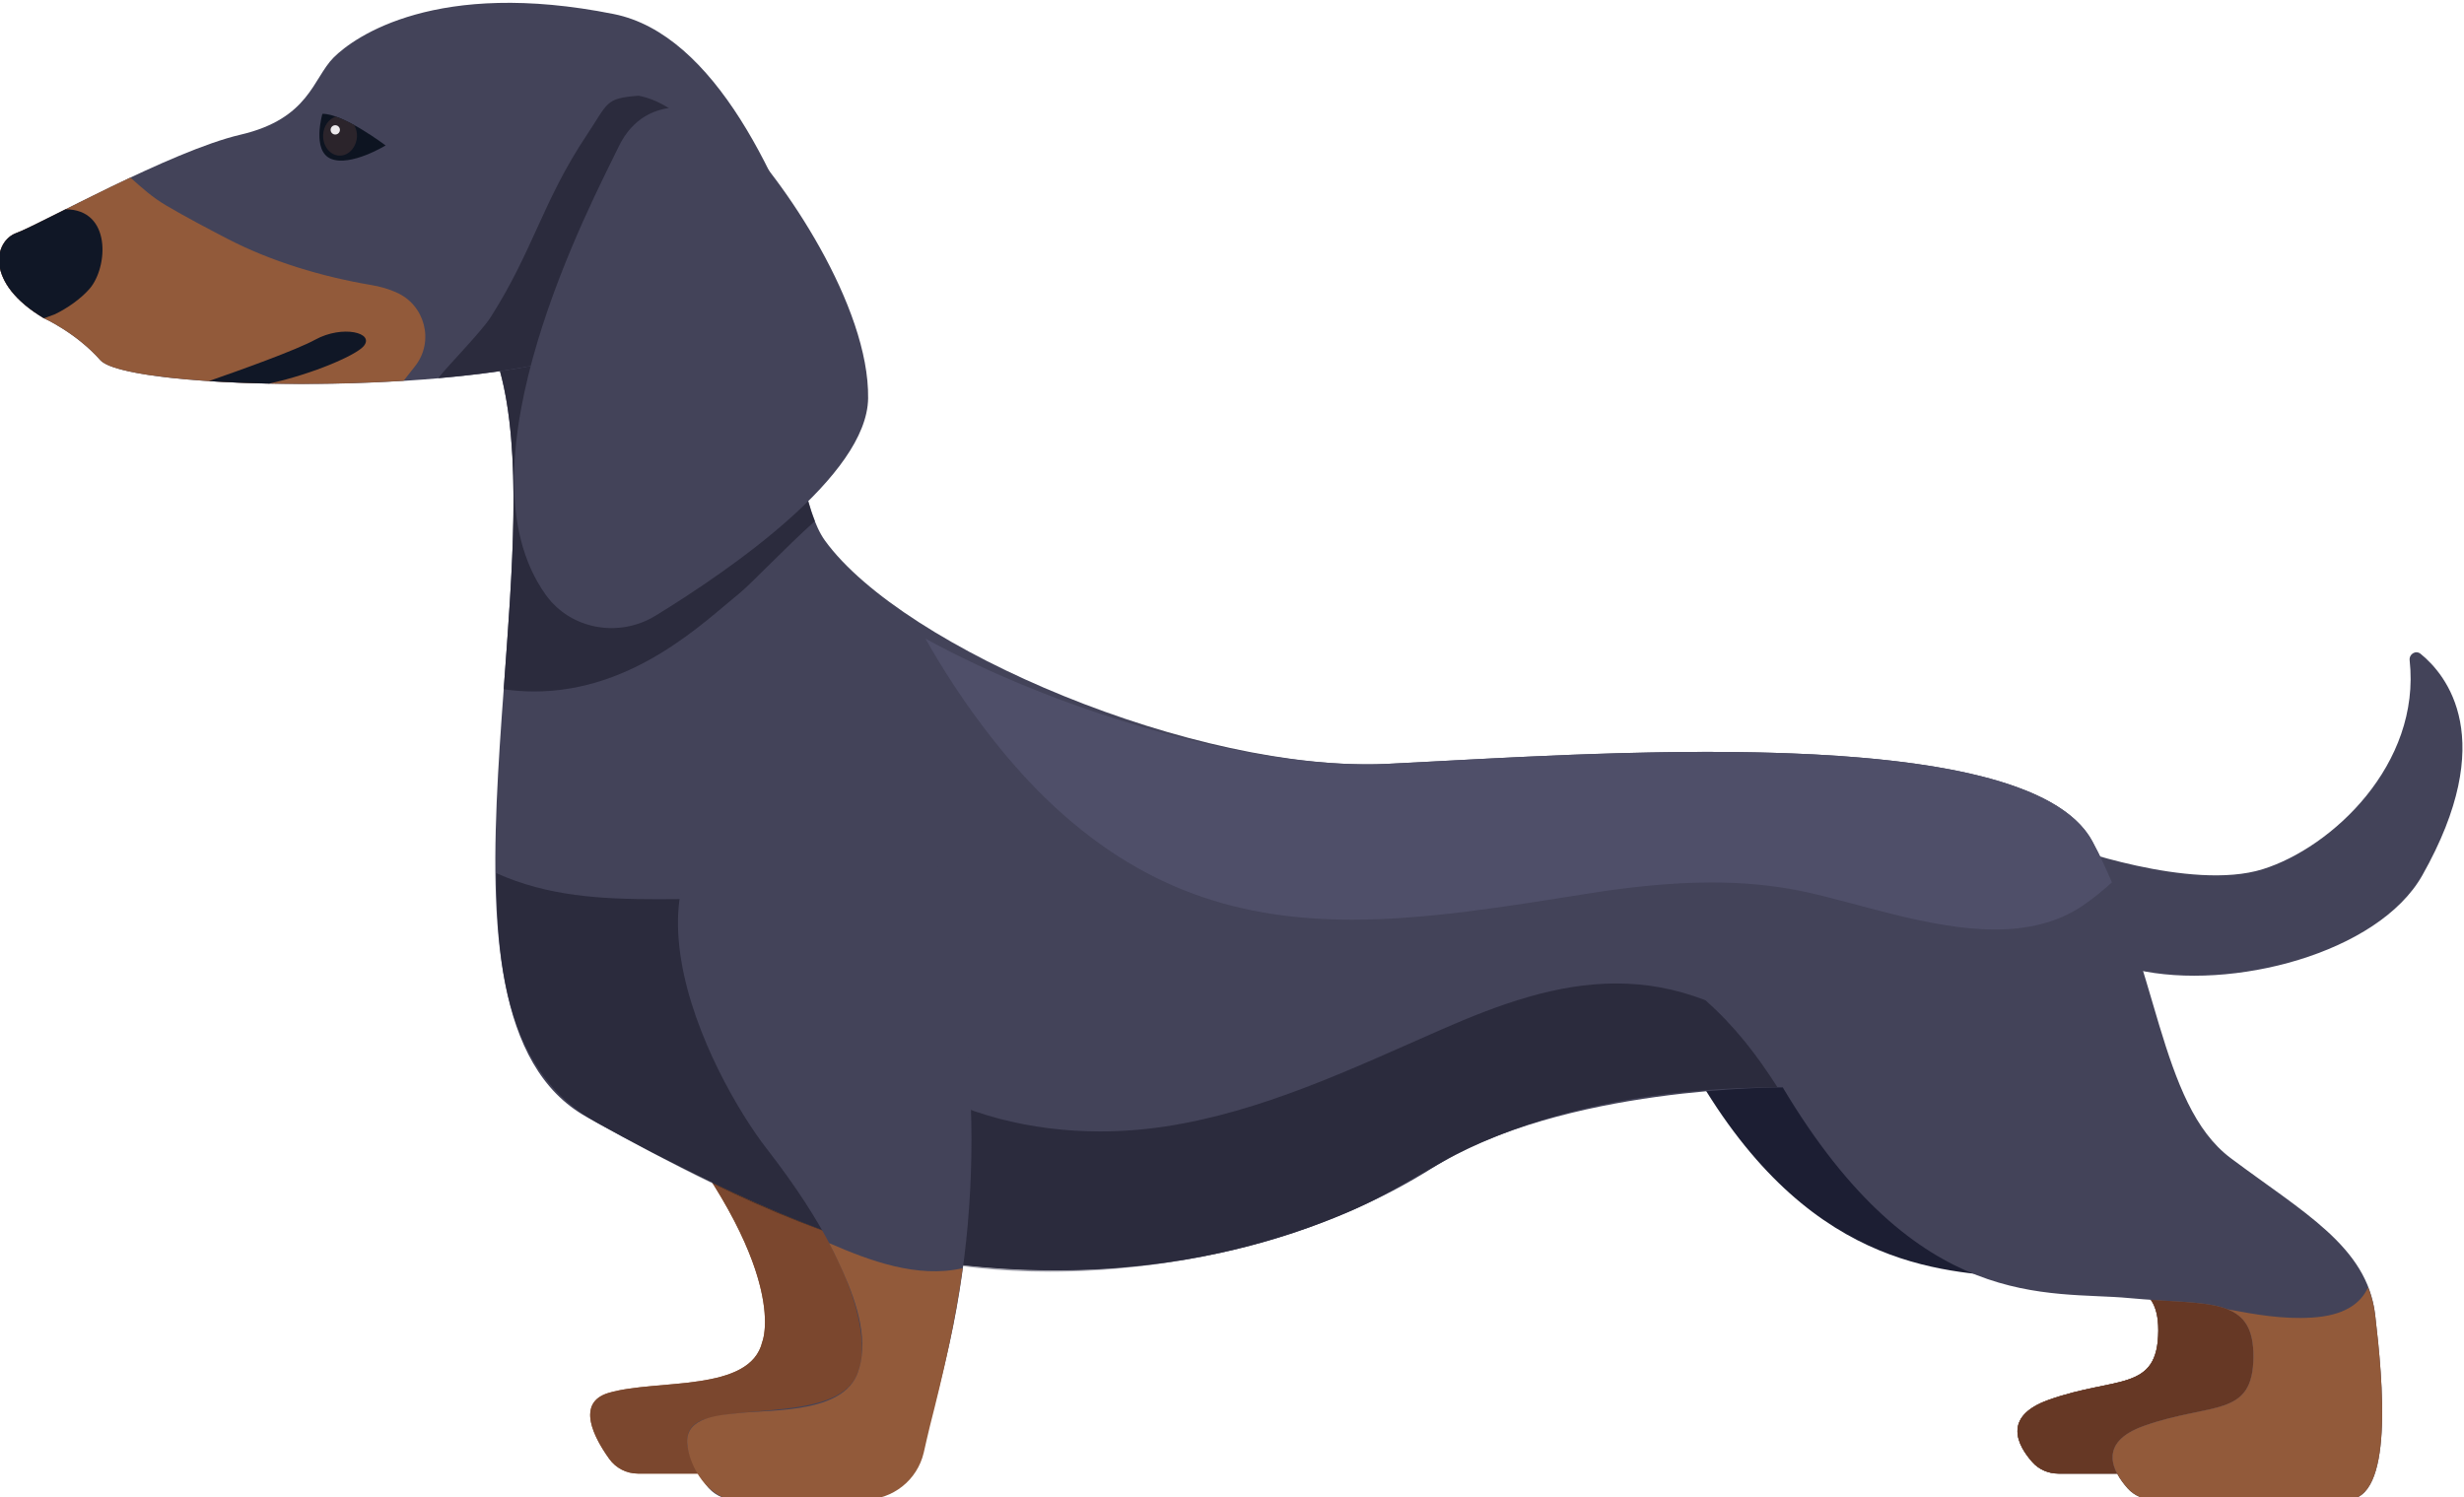 <?xml version="1.0" encoding="UTF-8" standalone="no"?>
<svg
   version="1.1"
   id="svg2"
   xml:space="preserve"
   width="115.347"
   height="70.094"
   viewBox="0 0 115.347 70.094"
   sodipodi:docname="jamnik.svg"
   inkscape:version="1.1 (c68e22c387, 2021-05-23)"
   xmlns:inkscape="http://www.inkscape.org/namespaces/inkscape"
   xmlns:sodipodi="http://sodipodi.sourceforge.net/DTD/sodipodi-0.dtd"
   xmlns="http://www.w3.org/2000/svg"
   xmlns:svg="http://www.w3.org/2000/svg"
   xmlns:rdf="http://www.w3.org/1999/02/22-rdf-syntax-ns#"
   xmlns:cc="http://creativecommons.org/ns#"
   xmlns:dc="http://purl.org/dc/elements/1.1/"><defs
     id="defs6" /><sodipodi:namedview
     pagecolor="#ffffff"
     bordercolor="#666666"
     borderopacity="1"
     objecttolerance="10"
     gridtolerance="10"
     guidetolerance="10"
     inkscape:pageopacity="0"
     inkscape:pageshadow="2"
     inkscape:window-width="1920"
     inkscape:window-height="1001"
     id="namedview4"
     inkscape:pagecheckerboard="0"
     showgrid="false"
     inkscape:zoom="1.4275333"
     inkscape:cx="11.558399"
     inkscape:cy="249.03097"
     inkscape:window-x="-9"
     inkscape:window-y="-9"
     inkscape:window-maximized="1"
     inkscape:current-layer="g12" /><g
     id="g10"
     inkscape:groupmode="layer"
     inkscape:label="ink_ext_XXXXXX"
     transform="matrix(1.333,0,0,-1.333,-172.894,530.517)"><g
       id="g12"
       transform="scale(0.1)"><path
         d="m 2097.73,3527.33 c -2.82,23.96 -25.36,35.94 -50.73,54.96 -11.96,8.98 -18.28,24.73 -24.06,43.34 -15.57,6.05 -31.09,7.43 -46.67,6.75 -21.44,-10.83 -43.77,-19.57 -65.36,-30.05 -4.45,-2.16 -11.74,-0.36 -16.61,-2.51 40.6,-67.91 87.97,-66.45 114.59,-68.96 28.01,-2.65 46.21,3.34 46.1,-18.32 -0.11,-21.67 -14.68,-15.86 -38.47,-24.31 -16.63,-5.92 -10.77,-16.23 -5.74,-21.89 2.31,-2.61 5.66,-4.01 9.14,-4.01 h 67.95 c 16.38,0 12.68,41.05 9.86,65"
         style="fill:#1c1e33;fill-opacity:1;fill-rule:nonzero;stroke:none"
         id="path180" /><path
         d="m 2097.08,3530.15 h -48.31 c -1.05,-0.7 -2.1,-1.41 -3.16,-2.12 6.07,-1.97 9.43,-6.17 9.38,-15.49 -0.11,-21.67 -14.68,-15.86 -38.47,-24.31 -16.63,-5.92 -10.77,-16.23 -5.74,-21.89 2.31,-2.61 5.66,-4.01 9.14,-4.01 h 67.95 c 16.38,0 12.68,41.05 9.86,65 -0.11,1 -0.46,1.87 -0.65,2.82"
         style="fill:#925a3a;fill-opacity:1;fill-rule:nonzero;stroke:none"
         id="path182" /><path
         d="m 2005.53,3477.23 v 0 c 0,4.01 2.71,8.05 10.99,11 23.79,8.45 38.36,2.64 38.47,24.31 0,0.03 0,0.05 0,0.09 0,-0.04 0,-0.06 0,-0.09 -0.11,-21.67 -14.68,-15.86 -38.47,-24.31 -8.28,-2.95 -10.99,-6.99 -10.99,-11"
         style="fill:#7b472e;fill-opacity:1;fill-rule:nonzero;stroke:none"
         id="path184" /><path
         d="m 2054.99,3512.7 c 0,0.01 0,0.01 0,0.01 0,0 0,0 0,-0.01"
         style="fill:#7b472e;fill-opacity:1;fill-rule:nonzero;stroke:none"
         id="path186" /><path
         d="m 2054.99,3512.64 c 0,0.02 0,0.04 0,0.06 0,-0.01 0,-0.01 0,-0.01 0,-0.01 0,-0.02 0,-0.03 0,-0.01 0,-0.02 0,-0.02"
         style="fill:#d1c4ba;fill-opacity:1;fill-rule:nonzero;stroke:none"
         id="path188" /><path
         d="m 2054.99,3512.63 c 0,0 0,0 0,0.01 0,0 0,0.01 0,0.02 0,-0.02 0,-0.02 0,-0.03 m 0,0.06 c 0,0 0,0 0,0.01 0,0 0,0 0,0 0,0 0,-0.01 0,-0.01"
         style="fill:#181826;fill-opacity:1;fill-rule:nonzero;stroke:none"
         id="path190" /><path
         d="m 2054.99,3512.73 c 0,4.79 -0.93,8.2 -2.66,10.65 0.01,0 0.03,0 0.04,-0.01 1.66,-2.37 2.56,-5.63 2.62,-10.15 0,-0.01 0,-0.03 0,-0.04 0,-0.02 0,-0.04 0,-0.06 0,-0.02 0,-0.04 0,-0.06 0,-0.02 0,-0.04 0,-0.05 0,-0.03 0,-0.05 0,-0.07 0,-0.02 0,-0.03 0,-0.05 0,-0.02 0,-0.05 0,-0.07 0,-0.02 0,-0.03 0,-0.05 0,-0.01 0,-0.03 0,-0.04"
         style="fill:#d1c4ba;fill-opacity:1;fill-rule:nonzero;stroke:none"
         id="path192" /><path
         d="m 2054.99,3512.71 c 0,0.01 0,0.01 0,0.02 0,0.01 0,0.03 0,0.04 0,0 0,-0.01 0,-0.02 0,-0.01 0,-0.02 0,-0.04 m 0,0.11 c 0,0.02 0,0.05 0,0.07 0,-0.02 0,-0.05 0,-0.07 m 0,0.12 c 0,0.02 0,0.04 0,0.07 0,-0.03 0,-0.05 0,-0.07 m 0,0.12 c 0,0.02 0,0.04 0,0.06 0,-0.02 0,-0.04 0,-0.06 m 0,0.12 c 0,0.01 0,0.03 0,0.04 0,-0.01 0,-0.03 0,-0.04"
         style="fill:#181826;fill-opacity:1;fill-rule:nonzero;stroke:none"
         id="path194" /><path
         d="m 2040.53,3462.33 h -20.61 c -3.48,0 -6.83,1.4 -9.14,4.01 -2.53,2.84 -5.26,6.85 -5.25,10.89 0,4.01 2.71,8.05 10.99,11 23.79,8.45 38.36,2.64 38.47,24.31 0,0.03 0,0.05 0,0.09 0,0.02 0,0.05 0,0.07 0,0.01 0,0.01 0,0.01 0,0.02 0,0.03 0,0.04 0,4.77 -0.91,8.17 -2.62,10.62 23.18,-1.55 36.13,-0.41 36.03,-19.99 -0.11,-21.67 -14.69,-15.86 -38.47,-24.31 -12.34,-4.39 -12.3,-11.2 -9.4,-16.74"
         style="fill:#663825;fill-opacity:1;fill-rule:nonzero;stroke:none"
         id="path196" /><path
         d="m 1564.75,3508.66 c 0,0 9.51,22.9 -32.41,76.8 -19.62,25.23 -63.42,108.37 8.45,127.64 71.87,19.28 56.37,-93.81 68,-153 11.63,-59.19 2.82,-97.77 -27.48,-97.77 h -60.24 c -4.02,0 -7.78,1.93 -10.11,5.21 -5.15,7.19 -11.95,19.7 -0.12,23.15 16.92,4.94 49.68,0 53.91,17.97"
         style="fill:#925a3a;fill-opacity:1;fill-rule:nonzero;stroke:none"
         id="path198" /><path
         d="m 1581.31,3462.33 h -60.24 c -4.02,0 -7.78,1.93 -10.11,5.21 -3.05,4.26 -6.67,10.37 -6.67,15.38 0,3.45 1.72,6.37 6.55,7.77 16.92,4.94 49.68,0 53.91,17.97 0,0 0.93,2.23 0.93,6.96 -0.01,8.21 -2.83,23.95 -18.28,48.51 19.77,-9.61 40.13,-18.02 61.18,-23.7 1.18,-0.33 2.36,-0.64 3.54,-0.93 1.07,-8.73 1.61,-16.86 1.61,-24.32 -0.03,-33.03 -10.7,-52.85 -32.42,-52.85"
         style="fill:#7b472e;fill-opacity:1;fill-rule:nonzero;stroke:none"
         id="path200" /><path
         d="m 2021.92,3683.05 c 0,0 44.4,-16.38 69.76,-8.45 24.2,7.56 55.6,36.76 51.58,73.37 -0.25,2.19 2.14,3.66 3.85,2.27 9.04,-7.33 27.67,-29.9 0.59,-77.81 -15.5,-27.42 -67.05,-40.72 -100.41,-33.13 -27.31,6.22 -41.78,24.72 -25.37,43.75"
         style="fill:#434359;fill-opacity:1;fill-rule:nonzero;stroke:none"
         id="path202" /><path
         d="m 2131.14,3518.17 c -2.82,23.96 -25.37,35.94 -50.73,54.96 -25.37,19.03 -25.37,68.35 -48.62,111.33 -23.25,42.99 -181.09,30.31 -247.68,27.13 -66.59,-3.17 -169.91,40.42 -197.39,78.46 -7.2,9.98 -10.45,35.21 -11.58,48.09 -16.59,4.65 -38.77,4.99 -44.91,22.47 -3.34,9.5 -6.34,19.09 -9.05,28.77 -26.82,-19 -49.85,-35.52 -49.85,-35.52 23.06,-69.67 -31.96,-230.58 31.59,-266.2 32.21,-18.05 86.14,-45.95 124.41,-51.17 79.75,-10.86 139.4,12.15 172.64,33.12 45.8,28.89 123.13,28.36 123.13,28.36 47.56,-79.8 93.54,-71.34 121.55,-73.99 28.01,-2.64 43.86,1.06 43.75,-20.6 -0.11,-21.67 -14.69,-15.86 -38.47,-24.31 -16.63,-5.92 -10.77,-16.23 -5.74,-21.89 2.31,-2.61 5.66,-4.01 9.14,-4.01 h 67.95 c 16.38,0 12.68,41.04 9.86,65"
         style="fill:#434359;fill-opacity:1;fill-rule:nonzero;stroke:none"
         id="path204" /><path
         d="m 2131.14,3518.17 c -0.4,3.43 -1.31,6.57 -2.47,9.56 -2.7,-5.84 -8.56,-9.93 -19.72,-10.61 -10.47,-0.65 -20.04,1.13 -29.65,2.92 5.99,-2.38 9.15,-6.98 9.1,-16.66 -0.11,-21.67 -14.69,-15.86 -38.47,-24.31 -16.63,-5.92 -10.77,-16.23 -5.74,-21.89 2.3,-2.61 5.66,-4.01 9.14,-4.01 h 67.95 c 16.38,0 12.68,41.04 9.86,65"
         style="fill:#925a3a;fill-opacity:1;fill-rule:nonzero;stroke:none"
         id="path206" /><path
         d="m 2031.91,3684.24 c -0.04,0.07 -0.08,0.15 -0.12,0.22 0.04,-0.07 0.08,-0.15 0.12,-0.22 m -1.98,3.16 c -5.08,6.97 -14.01,12.33 -25.63,16.42 11.62,-4.09 20.55,-9.45 25.63,-16.42 m -249.53,24.06 c 0.02,0 0.04,0 0.06,0.01 -0.02,-0.01 -0.04,-0.01 -0.06,-0.01 m 0.21,0.01 c 0.07,0 0.14,0 0.21,0.01 -0.07,-0.01 -0.14,-0.01 -0.21,-0.01 m 0.21,0.01 c 1.11,0.02 2.21,0.06 3.29,0.11 -1.08,-0.05 -2.18,-0.09 -3.29,-0.11"
         style="fill:#b2b2bb;fill-opacity:1;fill-rule:nonzero;stroke:none"
         id="path208" /><path
         d="m 1997.62,3653.42 c -23.04,0 -48.49,9.5 -68.19,13.54 -10.24,2.11 -20.74,2.97 -31.29,2.97 -14.67,0 -29.42,-1.66 -43.64,-3.93 -29.21,-4.64 -56.59,-9.13 -82.64,-9.13 -38.34,0.01 -73.81,9.72 -107.9,42.9 -14.32,13.94 -29.52,33.8 -41.93,55.81 44.25,-24.34 108.67,-44.15 154.98,-44.15 1.14,0 2.28,0.01 3.39,0.03 0.02,0 0.04,0 0.06,0.01 0.05,0 0.1,0 0.15,0 0.07,0 0.14,0 0.21,0.01 v 0 c 1.11,0.02 2.21,0.06 3.29,0.11 v 0 c 27.33,1.3 70.03,4.21 112.49,4.21 40.71,0 81.2,-2.67 107.7,-11.98 11.62,-4.09 20.55,-9.45 25.63,-16.42 0.69,-0.95 1.31,-1.93 1.86,-2.94 v 0 c 0.04,-0.07 0.08,-0.15 0.12,-0.22 2.53,-4.7 4.75,-9.47 6.79,-14.27 -3.17,-2.86 -6.48,-5.61 -10.11,-8.08 -9.13,-6.22 -19.76,-8.47 -30.97,-8.47"
         style="fill:#4f4f69;fill-opacity:1;fill-rule:nonzero;stroke:none"
         id="path210" /><path
         d="m 1473.92,3737.79 v 0 c 3.07,41.89 6.44,83.32 -1.31,111.72 0.01,0 0.02,0 0.02,0 7.74,-28.39 4.36,-69.84 1.29,-111.72 m 109.26,59.05 c -3.59,8.98 -5.8,21.84 -7.07,32.15 0,-0.01 0.01,-0.01 0.02,-0.01 1.27,-10.34 3.51,-23.08 7.12,-32.09 -0.03,-0.01 -0.05,-0.03 -0.07,-0.05"
         style="fill:#a1a1ac;fill-opacity:1;fill-rule:nonzero;stroke:none"
         id="path212" /><path
         d="m 1484.66,3737.02 c -3.48,0 -7.06,0.25 -10.74,0.77 3.07,41.88 6.45,83.33 -1.29,111.72 6.3,0.93 12.23,2.02 17.63,3.27 0.08,0.02 0.17,0.04 0.26,0.06 0,0 -2.74,-31.18 -4.64,-76.11 1.03,0.56 2,1.17 3.06,1.7 28.34,14.13 50.81,33.24 69.43,56.87 5.74,-2.55 11.83,-4.6 17.74,-6.31 1.27,-10.31 3.48,-23.17 7.07,-32.15 -10.65,-9.59 -22.56,-22.19 -26.47,-25.34 -12.22,-9.85 -37,-34.48 -72.05,-34.48"
         style="fill:#2b2b3d;fill-opacity:1;fill-rule:nonzero;stroke:none"
         id="path214" /><path
         d="m 1665.75,3533.24 c -17.27,0 -34.49,1.74 -50.91,5.6 4.31,-1.01 8.48,-1.8 12.49,-2.35 14.11,-1.92 27.6,-2.78 40.41,-2.78 21.3,0 40.77,2.38 58.24,6.22 -19.31,-4.25 -39.8,-6.69 -60.23,-6.69 m 60.5,6.75 c 0.08,0.02 0.15,0.04 0.23,0.06 -0.05,-0.01 -0.1,-0.03 -0.15,-0.04 -0.03,-0.01 -0.06,-0.01 -0.08,-0.02 m 0.36,0.08 c 0.07,0.02 0.13,0.03 0.19,0.05 -0.06,-0.02 -0.12,-0.03 -0.19,-0.05 m 0.35,0.08 c 0.05,0.01 0.11,0.03 0.17,0.04 -0.06,-0.01 -0.12,-0.03 -0.17,-0.04 m 0.47,0.11 c 0.04,0.01 0.08,0.02 0.12,0.03 -0.04,-0.01 -0.08,-0.02 -0.12,-0.03 m 0.33,0.07 c 0.05,0.01 0.1,0.03 0.16,0.04 -0.06,-0.01 -0.11,-0.03 -0.16,-0.04 m 0.35,0.08 c 0.05,0.01 0.09,0.02 0.14,0.04 -0.05,-0.02 -0.1,-0.03 -0.14,-0.04 m 0.4,0.09 c 0.06,0.02 0.12,0.03 0.18,0.05 -0.06,-0.02 -0.12,-0.03 -0.18,-0.05 m 0.37,0.09 c 0.06,0.01 0.12,0.03 0.18,0.04 -0.06,-0.01 -0.12,-0.02 -0.18,-0.04 m 0.31,0.07 c 0.08,0.02 0.14,0.04 0.21,0.05 -0.07,-0.01 -0.14,-0.03 -0.21,-0.05 m 0.28,0.07 c 0.17,0.04 0.32,0.07 0.49,0.11 -0.16,-0.04 -0.33,-0.07 -0.49,-0.11 m 0.51,0.12 c 0.09,0.02 0.17,0.04 0.25,0.06 -0.08,-0.02 -0.17,-0.04 -0.25,-0.06 m 0.3,0.07 c 12.83,3.05 24.52,6.89 35.03,11.12 -11.37,-4.58 -23.1,-8.28 -35.03,-11.12 m 35.09,11.14 c 0.06,0.03 0.12,0.05 0.18,0.08 -0.06,-0.03 -0.12,-0.05 -0.18,-0.08 m 0.49,0.2 c 0.02,0.01 0.03,0.01 0.04,0.02 -0.01,-0.01 -0.02,-0.01 -0.04,-0.02 m -218.46,11.87 c -13.66,6.64 -27.05,13.85 -40.17,21.13 11.49,-6.37 25.28,-13.69 39.92,-20.73 0.08,-0.14 0.17,-0.27 0.25,-0.4 m 256.19,7.67 c 5.77,3.34 11.98,6.25 18.4,8.79 -3.58,-1.46 -7.11,-3.04 -10.56,-4.71 -2.65,-1.3 -5.26,-2.67 -7.84,-4.08"
         style="fill:#a1a1ac;fill-opacity:1;fill-rule:nonzero;stroke:none"
         id="path216" /><path
         d="m 1920.89,3597.96 c 0.13,0 0.26,0 0.39,0 0,0 0,0 0,0 -0.13,0 -0.26,0 -0.39,0"
         style="fill:#121523;fill-opacity:1;fill-rule:nonzero;stroke:none"
         id="path218" /><path
         d="m 1608.58,3540.43 c -21.05,5.68 -41.41,14.09 -61.18,23.7 -0.08,0.13 -0.17,0.26 -0.25,0.4 20.11,-9.67 41.83,-18.79 61.43,-24.1"
         style="fill:#4e2d1f;fill-opacity:1;fill-rule:nonzero;stroke:none"
         id="path220" /><path
         d="m 1667.74,3533.71 c -12.81,0 -26.3,0.86 -40.41,2.78 -4.01,0.55 -8.18,1.34 -12.49,2.35 -1.82,0.43 -3.63,0.88 -5.43,1.36 -0.28,0.07 -0.56,0.15 -0.83,0.23 -19.6,5.31 -41.32,14.43 -61.43,24.1 v 0 c -14.64,7.04 -28.43,14.36 -39.92,20.73 -0.22,0.12 -0.43,0.24 -0.65,0.36 -31.52,17.49 -35.07,54.8 -35.25,87.58 18.18,-8.14 36.68,-9.14 56.88,-9.14 3.26,0 6.56,0.03 9.91,0.06 3.36,0.02 6.76,0.05 10.22,0.05 6.9,0 14.02,-0.1 21.41,-0.51 7.85,-25.48 22.77,-48.37 45.62,-62.73 20.24,-12.71 44.19,-18.43 68.02,-18.43 7.63,0 15.26,0.59 22.75,1.72 34.18,5.18 65.75,20.33 97.12,34.08 20.38,8.94 40.51,16.17 61.34,16.17 10.23,0 20.64,-1.75 31.33,-5.89 10.23,-9.04 18.03,-19.14 25.35,-30.62 -0.13,0 -0.26,0 -0.39,0 -32.67,-0.04 -68.14,-4.82 -98.9,-17.37 -6.42,-2.54 -12.63,-5.45 -18.4,-8.79 -10.18,-5.57 -19.96,-11.78 -30.64,-16.53 -2.33,-1.04 -4.68,-2.04 -7.05,-2.99 -0.01,-0.01 -0.02,-0.01 -0.04,-0.02 -0.1,-0.04 -0.2,-0.08 -0.31,-0.12 -0.06,-0.03 -0.12,-0.05 -0.18,-0.08 -0.02,-0.01 -0.04,-0.01 -0.06,-0.02 -10.51,-4.23 -22.2,-8.07 -35.03,-11.12 -0.01,0 -0.03,-0.01 -0.05,-0.01 -0.08,-0.02 -0.16,-0.04 -0.25,-0.06 -0.01,0 -0.02,-0.01 -0.02,-0.01 -0.17,-0.04 -0.32,-0.07 -0.49,-0.11 -0.02,-0.01 -0.04,-0.01 -0.07,-0.02 -0.07,-0.01 -0.13,-0.03 -0.21,-0.05 -0.04,-0.01 -0.08,-0.02 -0.13,-0.03 -0.06,-0.01 -0.12,-0.03 -0.18,-0.04 -0.06,-0.02 -0.13,-0.03 -0.19,-0.04 -0.06,-0.02 -0.12,-0.03 -0.18,-0.05 -0.09,-0.02 -0.17,-0.04 -0.26,-0.05 -0.05,-0.02 -0.09,-0.03 -0.14,-0.04 -0.07,-0.01 -0.13,-0.03 -0.19,-0.04 -0.06,-0.01 -0.11,-0.03 -0.16,-0.04 -0.07,-0.01 -0.14,-0.03 -0.21,-0.04 -0.04,-0.01 -0.08,-0.02 -0.12,-0.03 -0.1,-0.03 -0.2,-0.05 -0.3,-0.07 -0.06,-0.01 -0.12,-0.03 -0.17,-0.04 -0.05,-0.01 -0.11,-0.02 -0.16,-0.03 -0.06,-0.02 -0.12,-0.03 -0.19,-0.05 -0.04,-0.01 -0.08,-0.02 -0.13,-0.02 -0.08,-0.02 -0.15,-0.04 -0.23,-0.06 -0.09,-0.02 -0.18,-0.04 -0.27,-0.06 -17.47,-3.84 -36.94,-6.22 -58.24,-6.22"
         style="fill:#2b2b3d;fill-opacity:1;fill-rule:nonzero;stroke:none"
         id="path222" /><path
         d="m 1630.61,3508.67 c 6.82,31.14 8.97,63.12 6.74,94.93 -3.91,55.56 -8.95,114.71 -62.51,100.34 -71.88,-19.27 -28.08,-102.41 -8.46,-127.64 41.93,-53.9 32.41,-76.8 32.41,-76.8 -4.22,-17.97 -36.99,-13.04 -53.9,-17.97 -11.83,-3.45 -5.04,-15.96 0.11,-23.15 2.34,-3.28 6.09,-5.21 10.12,-5.21 h 44.49 c 9.47,0 17.81,6.18 20.51,15.26 3.08,10.33 7.12,24.87 10.49,40.24"
         style="fill:#434359;fill-opacity:1;fill-rule:nonzero;stroke:none"
         id="path224" /><path
         d="m 1623.57,3478.88 c 4.68,18.34 8.98,36.82 11.53,55.58 -15.89,-3.62 -32.51,2.56 -46.91,8.82 1.03,-1.94 2.04,-3.9 2.95,-5.9 4.99,-10.53 10.64,-24.28 8.08,-36.28 v 0 l -0.36,-1.41 v -0.01 l -0.07,-0.18 c -3.77,-16.05 -29.43,-14.59 -41.83,-15.89 -6.69,-0.7 -19.24,-1.16 -18.6,-10.6 0.56,-8.26 7.74,-19.84 16.76,-19.84 h 45.46 c 9.93,0 18.58,6.83 20.85,16.5 0.74,3.17 1.41,6.32 2.14,9.21"
         style="fill:#925a3a;fill-opacity:1;fill-rule:nonzero;stroke:none"
         id="path226" /><path
         d="m 1485.88,3776.73 c 1.03,0.56 2,1.17 3.06,1.7 39.78,19.84 67.98,49.47 90.24,87.64 1.83,3.14 3.84,5.89 5.94,8.45 -13.67,42.5 -37.15,93.34 -72.55,100.42 -62.19,12.44 -91.01,-7.91 -98.36,-15.26 -7.35,-7.35 -8.48,-21.48 -32.79,-27.13 -24.31,-5.66 -70.66,-31.66 -78.58,-34.49 -7.91,-2.83 -11.3,-17.52 9.61,-29.96 0,0 11.31,-5.09 19.79,-14.7 8.48,-9.61 107.4,-12.43 158.28,-0.56 0,0 -2.74,-31.18 -4.64,-76.11"
         style="fill:#434359;fill-opacity:1;fill-rule:nonzero;stroke:none"
         id="path228" /><path
         d="m 1436.14,3877.21 -0.22,0.1 c -2.73,1.17 -5.52,1.96 -8.45,2.45 -17.39,2.92 -35.36,8.35 -50.59,16.26 -7.27,3.78 -14.52,7.59 -21.59,11.75 -4.63,2.72 -8.5,6.17 -12.37,9.66 l -0.18,0.03 c -18.32,-8.62 -35.38,-17.78 -39.9,-19.4 -7.91,-2.83 -11.3,-17.52 9.61,-29.96 0,0 11.31,-5.09 19.79,-14.7 6.07,-6.88 58.54,-10.25 106.53,-7.26 1.35,1.72 2.72,3.46 4.09,5.21 6.78,8.69 3.4,21.5 -6.72,25.86"
         style="fill:#925a3a;fill-opacity:1;fill-rule:nonzero;stroke:none"
         id="path230" /><path
         d="m 1490.26,3852.78 c 0.08,0.02 0.17,0.04 0.26,0.06 v 0 c -0.09,-0.02 -0.18,-0.04 -0.26,-0.06"
         style="fill:#1c1d29;fill-opacity:1;fill-rule:nonzero;stroke:none"
         id="path232" /><path
         d="m 1488.85,3830.71 c 0.95,13.95 1.67,22.13 1.67,22.13 v 0 0 c -0.09,-0.02 -0.18,-0.04 -0.26,-0.06 -11.27,-2.61 -24.91,-4.46 -39.34,-5.71 3.33,4.28 15.17,16.31 18.39,21.35 14.92,23.35 18.28,40.77 33.71,63.91 7.69,11.53 6.43,13.03 18.27,13.93 4.35,-0.85 8.36,-2.72 12.29,-5.48 l 1.27,-1.94 c 1.81,-2.55 3.77,-4.82 5.78,-6.95 -9.99,-21.65 -16.15,-44.14 -27.19,-67.76 -6.03,-12.9 -14.51,-23.98 -24.59,-33.42"
         style="fill:#2b2b3d;fill-opacity:1;fill-rule:nonzero;stroke:none"
         id="path234" /><path
         d="m 1320.05,3906.36 c -8.26,-4.15 -14.71,-7.41 -17.21,-8.3 -7.91,-2.83 -11.3,-17.52 9.61,-29.96 0,0 1.56,0.51 3.75,1.36 4.47,2.12 9.21,5.48 12.23,8.93 6.59,7.52 7.88,27.97 -8.38,27.97"
         style="fill:#101726;fill-opacity:1;fill-rule:nonzero;stroke:none"
         id="path236" /><path
         d="m 1554.67,3934.17 c -5.35,5.23 -12.59,8.36 -20.06,8.02 -6.99,-0.32 -15.26,-3.29 -20.35,-13.89 -8.83,-18.39 -58.54,-111.52 -25.51,-157.42 8.76,-12.17 25.73,-15.07 38.5,-7.24 26.5,16.25 74.25,49.27 74.65,76.32 0.47,32.27 -29.66,77.01 -47.23,94.21"
         style="fill:#434359;fill-opacity:1;fill-rule:nonzero;stroke:none"
         id="path238" /><path
         d="m 1410.25,3939.89 c 0,0 -3.82,-13.1 3.09,-15.83 6.92,-2.73 19.11,4.73 19.11,4.73 0,0 -14.92,11.28 -22.2,11.1"
         style="fill:#0d1421;fill-opacity:1;fill-rule:nonzero;stroke:none"
         id="path240" /><path
         d="m 1370.38,3846.04 c 6.58,-0.43 13.72,-0.73 21.2,-0.88 16.15,3.6 30.45,10.06 33.08,13.05 4.24,4.8 -7.34,7.63 -16.95,2.36 -6.7,-3.67 -26.15,-10.64 -37.33,-14.53"
         style="fill:#101726;fill-opacity:1;fill-rule:nonzero;stroke:none"
         id="path242" /><path
         d="m 1416.15,3925.22 c 3.28,-0.14 6.07,2.89 6.24,6.77 0.06,1.47 -0.35,2.77 -0.95,3.92 -2.21,1.22 -4.44,2.26 -6.55,2.99 -2.41,-0.82 -4.25,-3.3 -4.38,-6.4 -0.16,-3.88 2.36,-7.14 5.64,-7.28"
         style="fill:#2b242b;fill-opacity:1;fill-rule:nonzero;stroke:none"
         id="path244" /><path
         d="m 1416.4,3934.19 c -0.04,-0.9 -0.8,-1.6 -1.7,-1.56 -0.9,0.03 -1.6,0.8 -1.57,1.69 0.04,0.91 0.8,1.61 1.71,1.57 0.9,-0.04 1.6,-0.8 1.56,-1.7"
         style="fill:#ece9ec;fill-opacity:1;fill-rule:nonzero;stroke:none"
         id="path246" /></g></g></svg>
